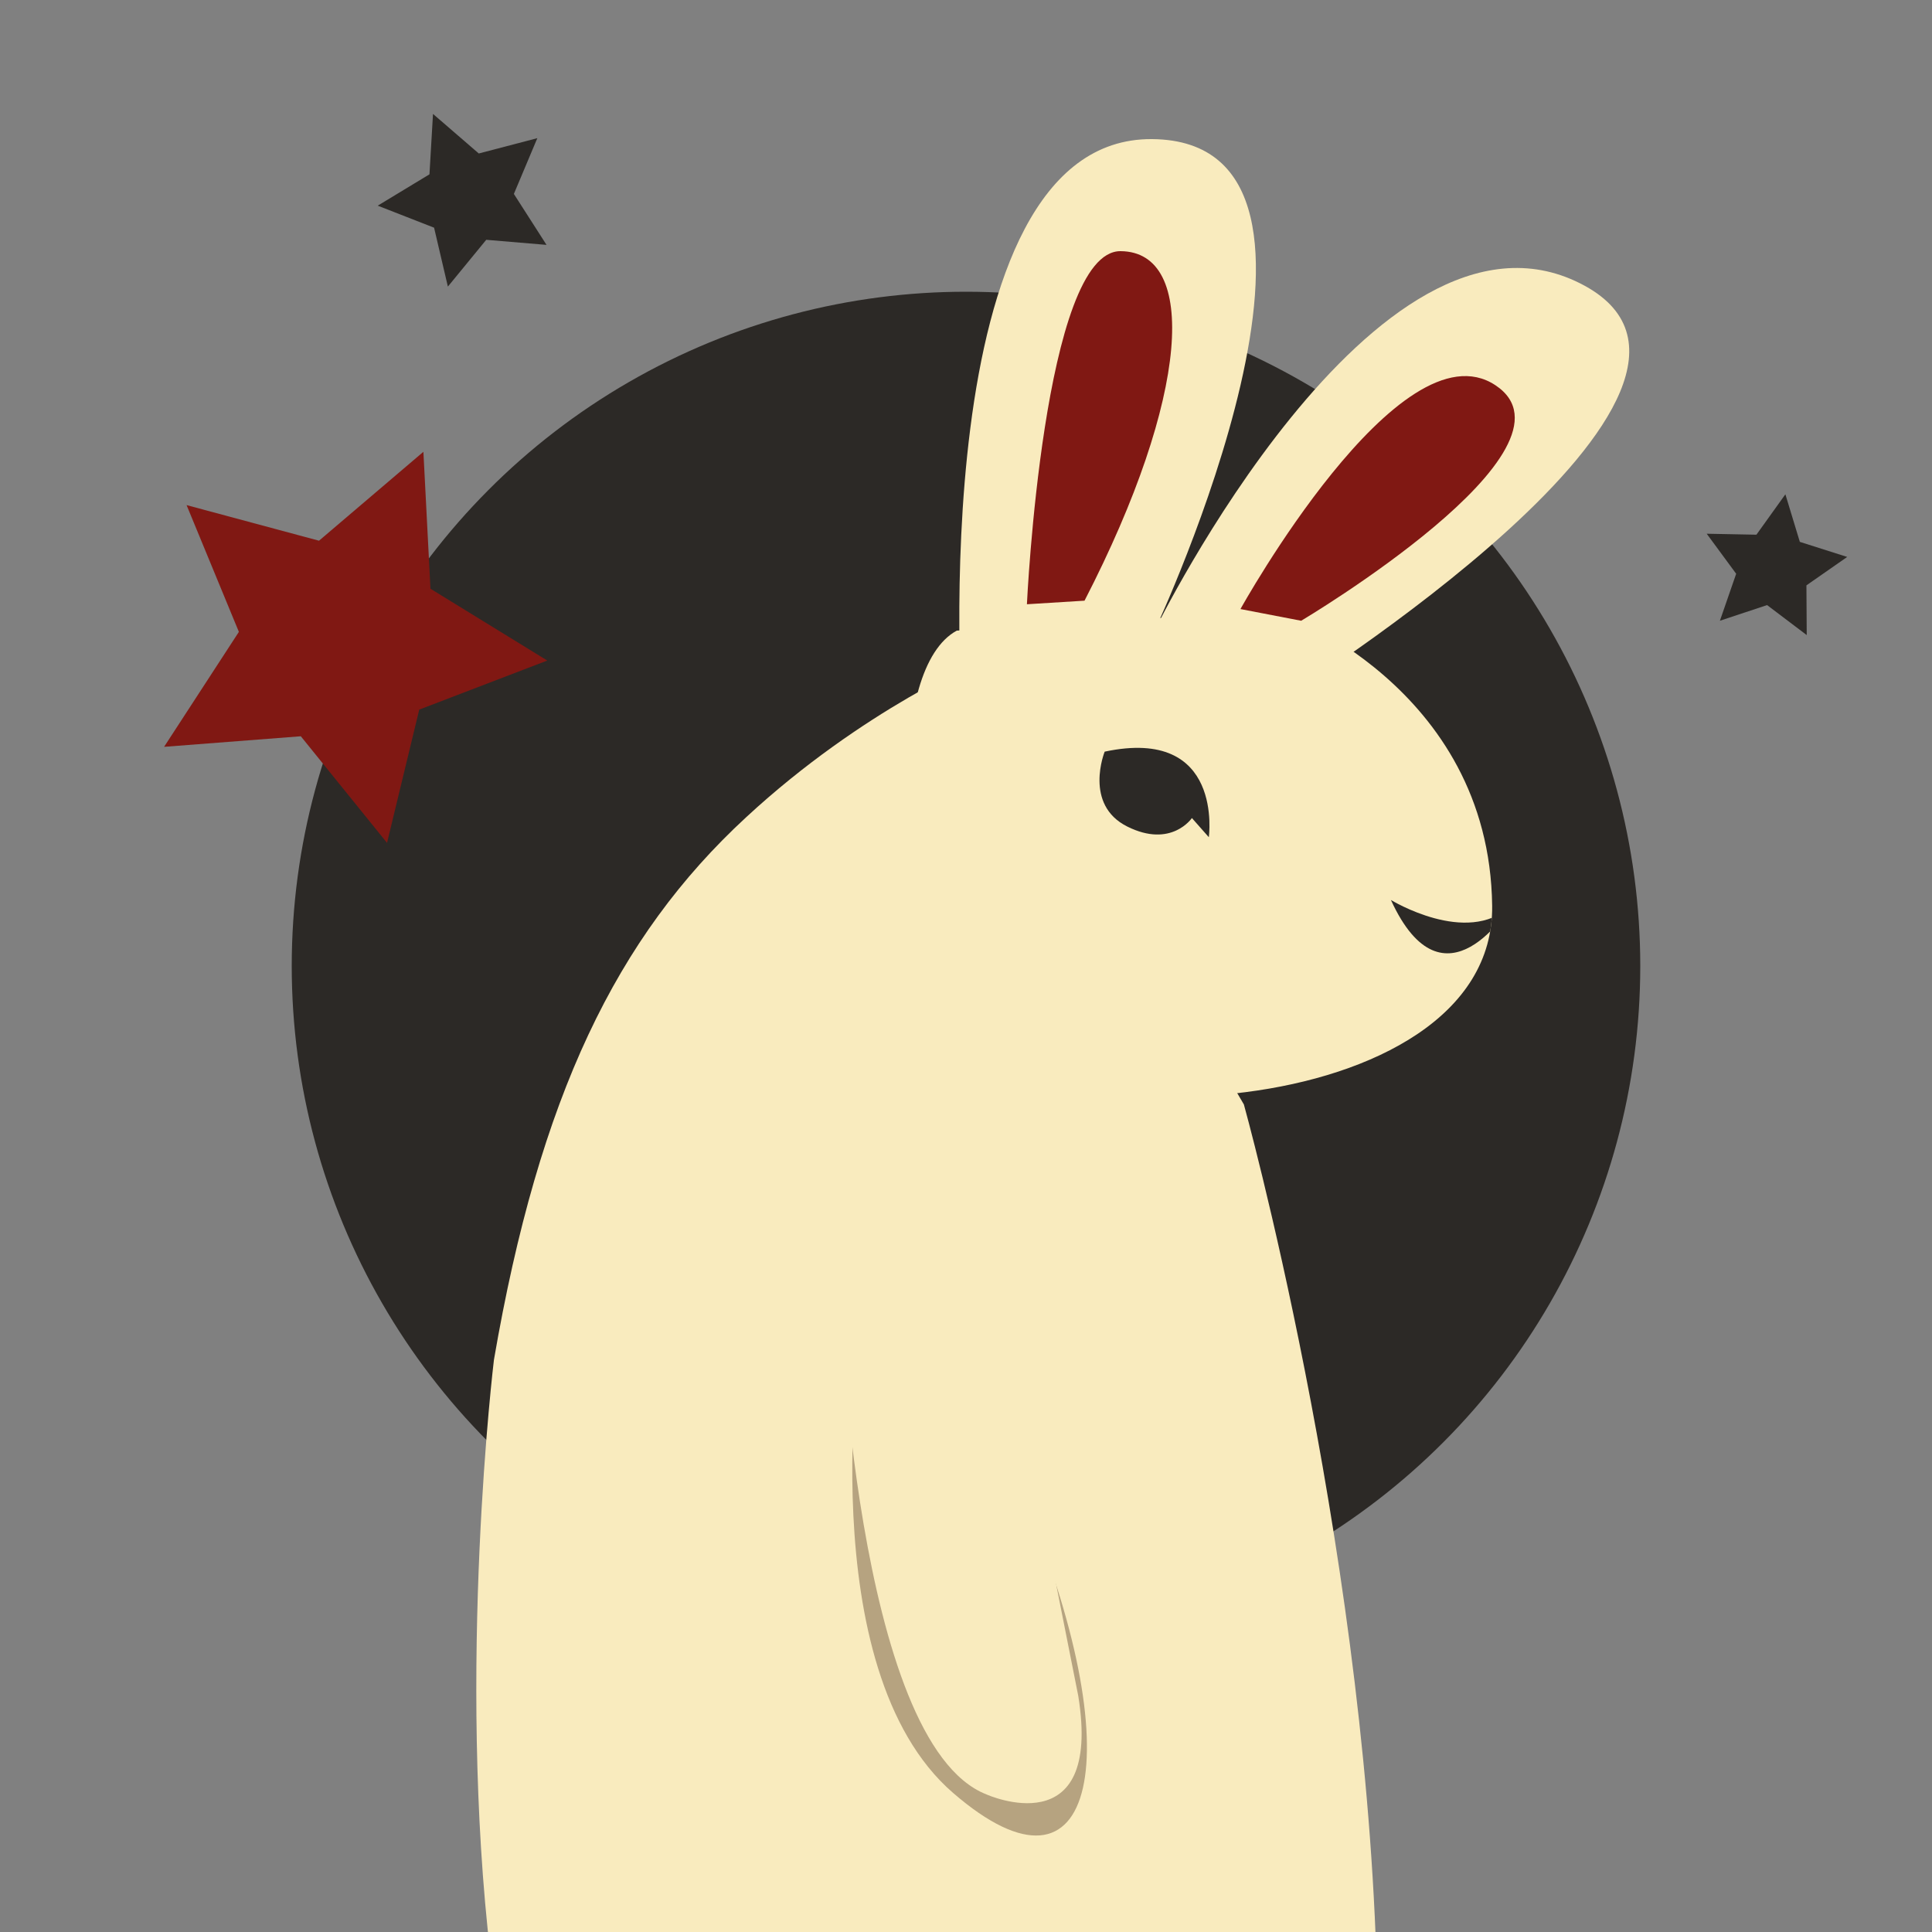 <svg id="Calque_1" data-name="Calque 1" xmlns="http://www.w3.org/2000/svg" xmlns:xlink="http://www.w3.org/1999/xlink" viewBox="0 0 1000 1000"><rect x="0" y="0" width="1000" height="1000" fill="#808080" stroke="none"/><defs><style>.cls-1{fill:none;}.cls-2{fill:#2c2926;}.cls-3{fill:#801813;}.cls-4{fill:#f9ebbe;}.cls-5{clip-path:url(#clip-path);}.cls-6{fill:#b6a380;}</style><clipPath id="clip-path"><path class="cls-1" d="M661.47,316.07s109.47,38.72,110.87,152.75S523.29,593,493.44,526.12s-34.16-180.21,1.78-199.71"/></clipPath></defs><title>musee-magie-vignette</title><circle class="cls-2" cx="500" cy="500" r="349"/><polygon class="cls-3" points="283.28 341.9 217 367.29 200.33 436.28 155.7 381.09 84.93 386.56 123.64 327.06 96.57 261.44 165.12 279.87 219.15 233.85 222.81 304.73 283.28 341.9"/><polygon class="cls-2" points="935.16 328.71 914.64 313.19 890.22 321.29 898.64 296.98 883.39 276.26 909.12 276.76 924.11 255.85 931.59 280.47 956.11 288.27 935 302.98 935.16 328.71"/><polygon class="cls-2" points="231.82 148.34 224.68 117.85 195.51 106.45 222.29 90.23 224.12 58.97 247.82 79.44 278.12 71.51 265.98 100.38 282.88 126.75 251.68 124.12 231.82 148.34"/><path class="cls-4" d="M661.47,316.07s109.47,38.72,110.87,152.75S523.29,593,493.44,526.12s-34.16-180.21,1.78-199.71"/><path class="cls-4" d="M498.05,372S476.46,70.92,596.37,72s1.53,253.82,1.53,253.82S711.81,93.33,817.84,146.65s-153.53,215-153.53,215Z"/><path class="cls-3" d="M531.53,312.76S540.09,129.64,580.05,130s36,74.79-18.7,180.91Z"/><path class="cls-3" d="M642.06,315.25S724.43,166.61,774,199.38,673.49,321.3,673.49,321.3Z"/><path class="cls-2" d="M625.68,433.33s8-57.44-53.9-44.28c0,0-11.07,27.42,11.72,38.78s33.43-4.41,33.43-4.41Z"/><g class="cls-5"><path class="cls-2" d="M719.94,465.83s39.32,24.08,61.79,3.23C781.73,469.07,747.45,526,719.94,465.83Z"/></g><path class="cls-4" d="M643.83,571.66,508.61,341.36S447,366.76,386.21,423C319,485,279.08,567.69,255.66,703.85c0,0-19.36,159.11-1.67,309.15H712.41C705.38,793.17,643.83,571.66,643.83,571.66Z"/><path class="cls-6" d="M445.93,689s-27.06,174.6,47.37,239,92.84-19.7,35.9-154.4"/><path class="cls-4" d="M434.5,669.09s8,233.09,76.1,259.7c0,0,60.17,27.11,47.49-51.08L515.71,664"/></svg>
